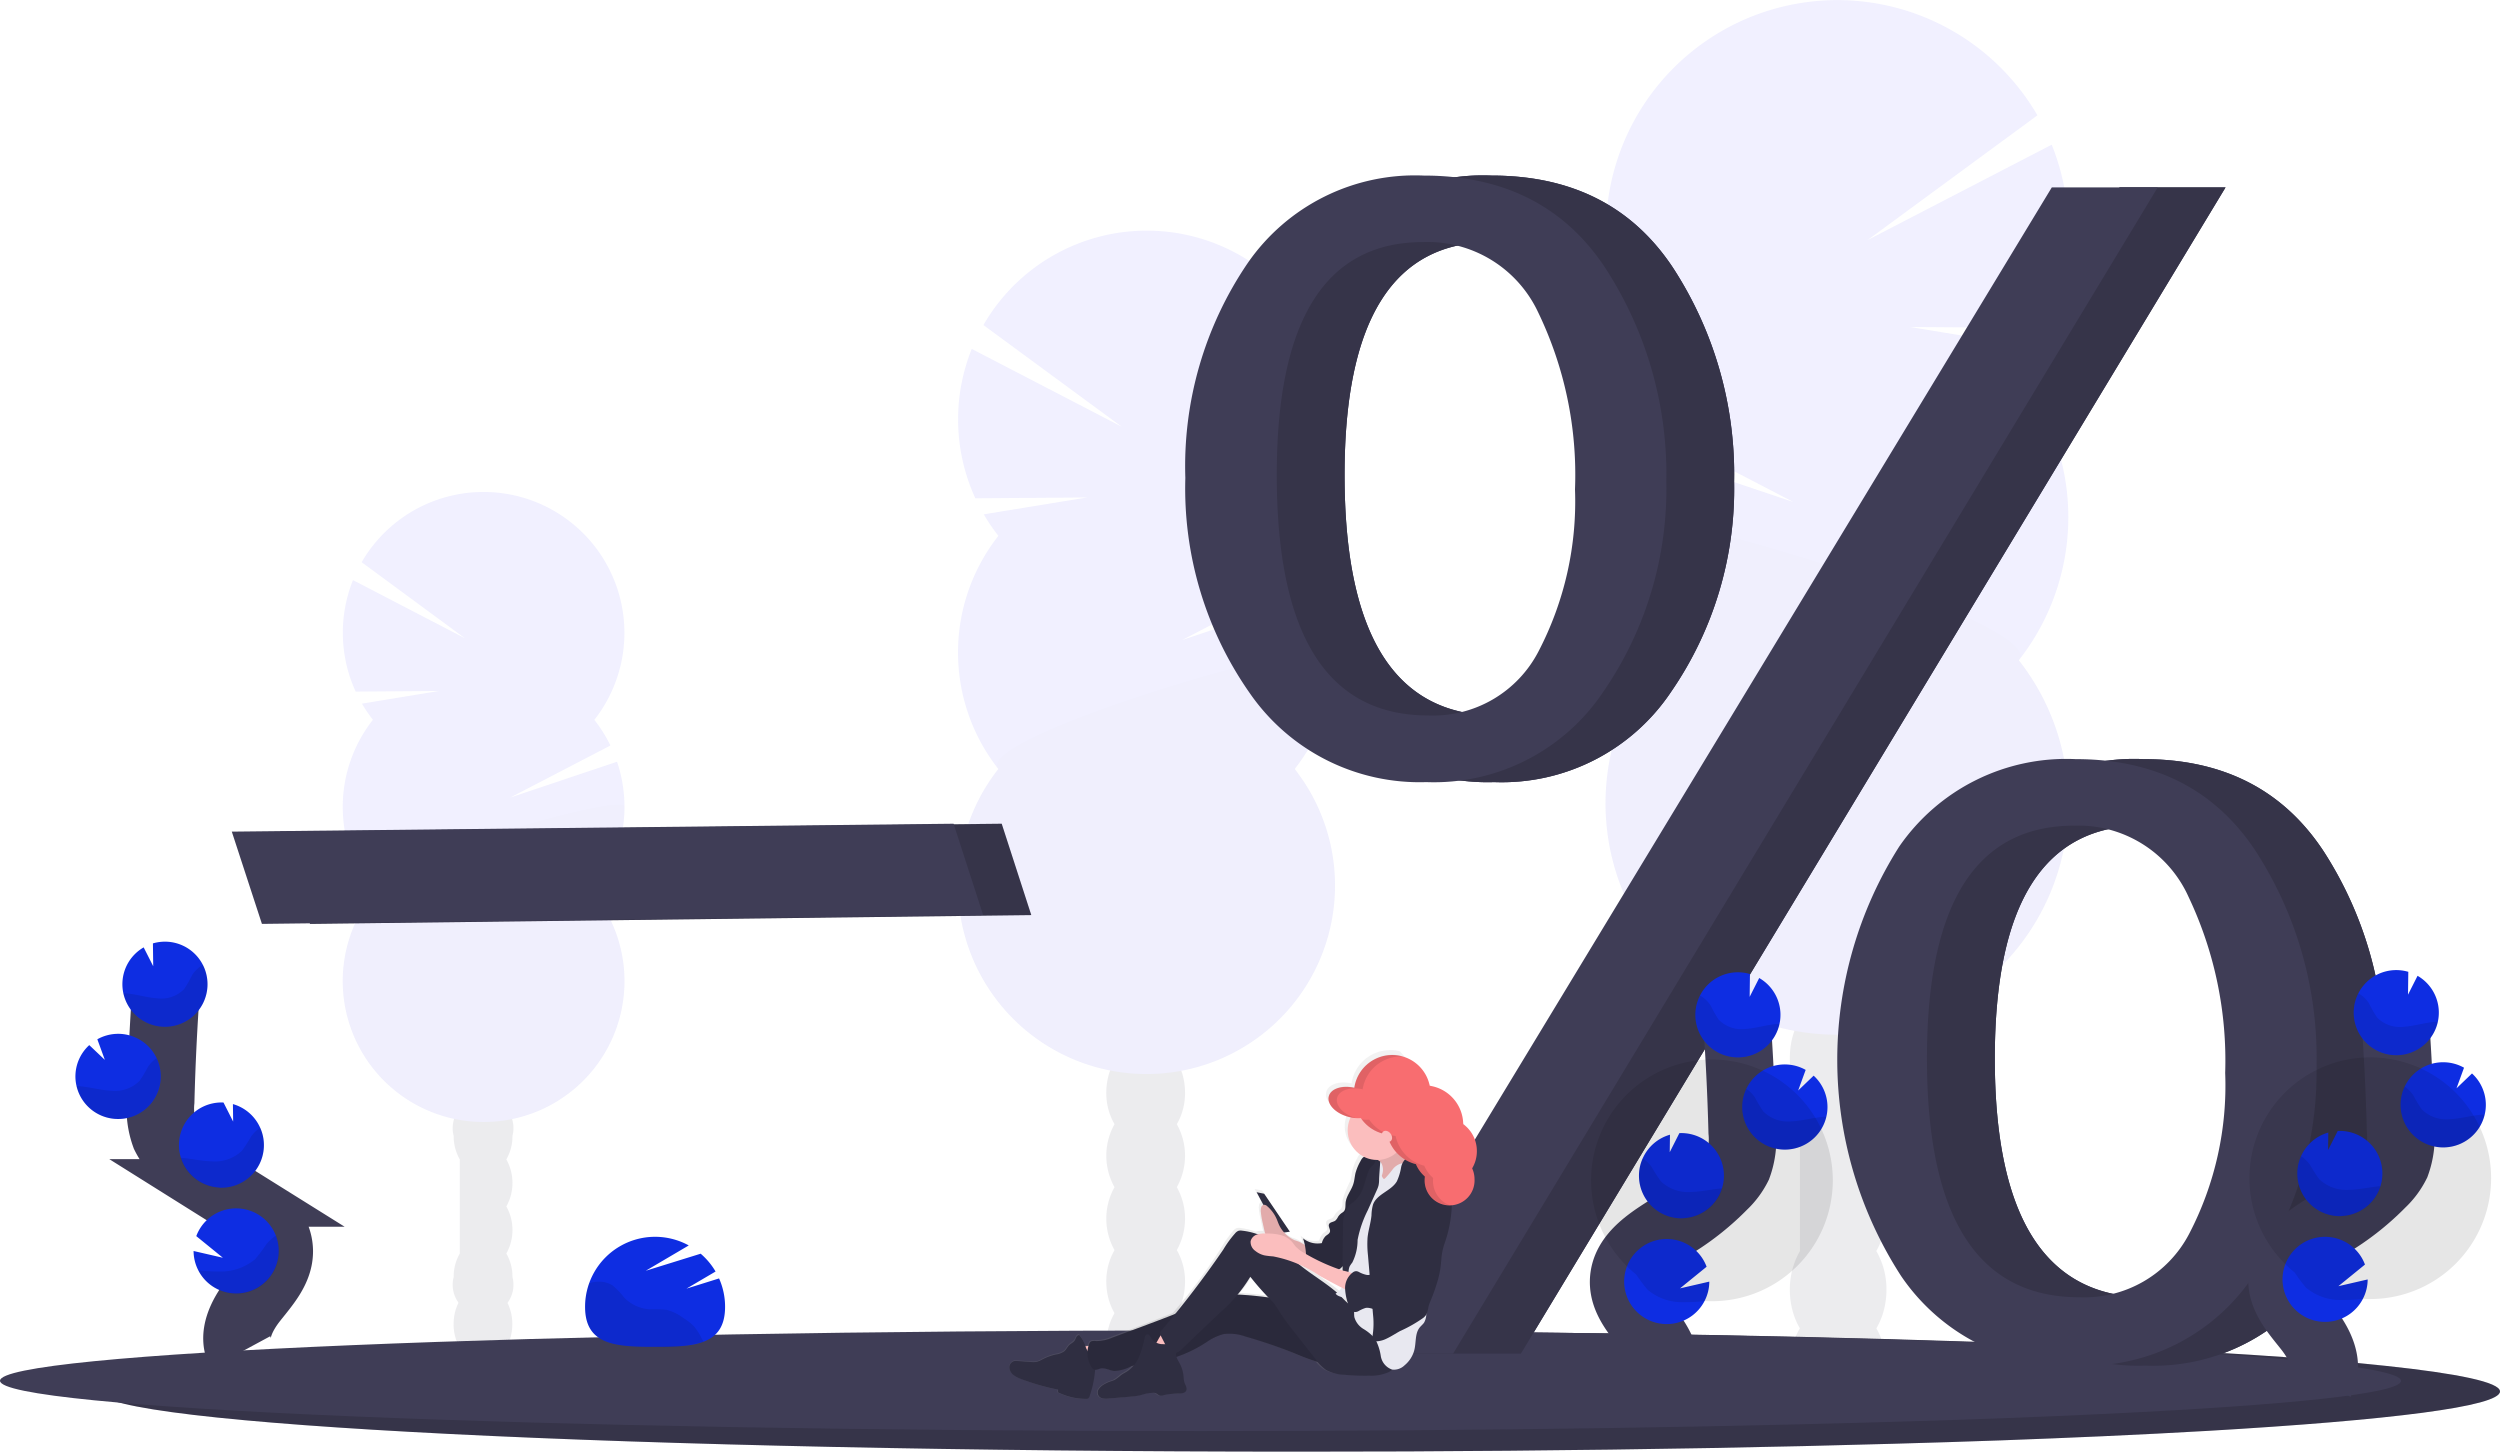 <svg xmlns="http://www.w3.org/2000/svg" xmlns:xlink="http://www.w3.org/1999/xlink" width="148.016" height="85.948" viewBox="0 0 148.016 85.948">
  <defs>
    <linearGradient id="linear-gradient" x1="0.5" y1="1" x2="0.5" y2="-0.001" gradientUnits="objectBoundingBox">
      <stop offset="0" stop-color="gray" stop-opacity="0.251"/>
      <stop offset="0.54" stop-color="gray" stop-opacity="0.122"/>
      <stop offset="1" stop-color="gray" stop-opacity="0.102"/>
    </linearGradient>
  </defs>
  <g id="undraw_discount_d-4-bd" transform="translate(0 -0.043)">
    <g id="Group_81" data-name="Group 81" transform="translate(95.059 0.043)" opacity="0.1">
      <ellipse id="Ellipse_18" data-name="Ellipse 18" cx="2.861" cy="3.744" rx="2.861" ry="3.744" transform="translate(10.906 77.19)" fill="#3f3d56"/>
      <path id="Path_141" data-name="Path 141" d="M851.946,578.942a4.51,4.51,0,0,0,.6-2.288c0-2.072-1.281-3.744-2.861-3.744s-2.859,1.676-2.859,3.744a4.512,4.512,0,0,0,.6,2.288,342997.817,342997.817,0,0,1,0,9.152,4.511,4.511,0,0,0-.6,2.288c0,2.072,1.281,3.744,2.859,3.744s2.861-1.676,2.861-3.744a4.511,4.511,0,0,0-.6-2.288,4.684,4.684,0,0,0,0-4.576,4.681,4.681,0,0,0,0-4.575Z" transform="translate(-835.915 -514.024)" fill="#3f3d56"/>
      <ellipse id="Ellipse_19" data-name="Ellipse 19" cx="2.861" cy="3.744" rx="2.861" ry="3.744" transform="translate(10.906 54.311)" fill="#3f3d56"/>
      <ellipse id="Ellipse_20" data-name="Ellipse 20" cx="2.861" cy="3.744" rx="2.861" ry="3.744" transform="translate(10.906 49.734)" fill="#3f3d56"/>
      <path id="Path_142" data-name="Path 142" d="M787.032,140.346a13.794,13.794,0,0,0,1.064-1.568l-7.511-1.234,8.129.061a13.726,13.726,0,0,0,.259-10.854L778.067,132.4l10.059-7.389a13.7,13.7,0,1,0-22.63,15.331,13.725,13.725,0,0,0-1.562,2.5l9.755,5.069-10.4-3.5a13.7,13.7,0,0,0,2.2,12.864,13.7,13.7,0,1,0,21.535,0,13.7,13.7,0,0,0,0-16.94Z" transform="translate(-762.558 -118.183)" fill="#6c63ff"/>
      <path id="Path_143" data-name="Path 143" d="M762.609,353.382a13.637,13.637,0,0,0,2.932,8.469,13.7,13.7,0,1,0,21.535,0C788.912,359.52,762.609,351.843,762.609,353.382Z" transform="translate(-762.602 -322.748)" opacity="0.1"/>
    </g>
    <g id="Group_82" data-name="Group 82" transform="translate(20.292 29.171)" opacity="0.1">
      <ellipse id="Ellipse_21" data-name="Ellipse 21" cx="1.74" cy="2.279" rx="1.74" ry="2.279" transform="translate(6.562 46.988)" fill="#3f3d56"/>
      <path id="Path_144" data-name="Path 144" d="M239.037,623.583a2.749,2.749,0,0,0,.364-1.393,1.8,1.8,0,1,0-3.482,0,2.749,2.749,0,0,0,.363,1.393,254242.992,254242.992,0,0,1,0,5.571,2.74,2.74,0,0,0-.363,1.392,1.8,1.8,0,1,0,3.482,0,2.74,2.74,0,0,0-.364-1.392,2.849,2.849,0,0,0,0-2.786A2.849,2.849,0,0,0,239.037,623.583Z" transform="translate(-229.351 -584.066)" fill="#3f3d56"/>
      <ellipse id="Ellipse_22" data-name="Ellipse 22" cx="1.74" cy="2.279" rx="1.74" ry="2.279" transform="translate(6.562 33.059)" fill="#3f3d56"/>
      <ellipse id="Ellipse_23" data-name="Ellipse 23" cx="1.74" cy="2.279" rx="1.74" ry="2.279" transform="translate(6.562 30.273)" fill="#3f3d56"/>
      <path id="Path_145" data-name="Path 145" d="M186.986,356.6a8.29,8.29,0,0,1-.647-.954l4.575-.751-4.948.038a8.362,8.362,0,0,1-.159-6.6l6.634,3.446-6.121-4.507a8.34,8.34,0,1,1,13.775,9.333,8.334,8.334,0,0,1,.951,1.519l-5.939,3.087,6.332-2.125a8.345,8.345,0,0,1-1.344,7.832,8.34,8.34,0,1,1-13.11,0,8.342,8.342,0,0,1,0-10.313Z" transform="translate(-185.199 -343.114)" fill="#6c63ff"/>
      <path id="Path_146" data-name="Path 146" d="M201.878,486.265a8.307,8.307,0,0,1-1.784,5.157,8.34,8.34,0,1,1-13.11,0C185.866,490.008,201.878,485.328,201.878,486.265Z" transform="translate(-185.199 -467.62)" opacity="0.1"/>
    </g>
    <g id="Group_83" data-name="Group 83" transform="translate(56.722 13.688)" opacity="0.1">
      <ellipse id="Ellipse_24" data-name="Ellipse 24" cx="2.33" cy="3.05" rx="2.33" ry="3.05" transform="translate(8.78 62.914)" fill="#3f3d56"/>
      <path id="Path_147" data-name="Path 147" d="M538.475,599.134a3.679,3.679,0,0,0,.486-1.865c0-1.683-1.036-3.05-2.331-3.05s-2.331,1.366-2.331,3.05a3.667,3.667,0,0,0,.487,1.865,3.812,3.812,0,0,0,0,3.728,3.81,3.81,0,0,0,0,3.727,3.667,3.667,0,0,0-.487,1.865c0,1.684,1.044,3.05,2.331,3.05s2.331-1.366,2.331-3.05a3.679,3.679,0,0,0-.486-1.865,3.818,3.818,0,0,0,0-3.727A3.82,3.82,0,0,0,538.475,599.134Z" transform="translate(-525.521 -546.219)" fill="#3f3d56"/>
      <ellipse id="Ellipse_25" data-name="Ellipse 25" cx="2.33" cy="3.05" rx="2.33" ry="3.05" transform="translate(8.78 44.274)" fill="#3f3d56"/>
      <ellipse id="Ellipse_26" data-name="Ellipse 26" cx="2.33" cy="3.05" rx="2.33" ry="3.05" transform="translate(8.78 40.546)" fill="#3f3d56"/>
      <path id="Path_148" data-name="Path 148" d="M468.912,241.632a11.122,11.122,0,0,1-.868-1.277l6.121-1-6.62.049a11.182,11.182,0,0,1-.214-8.843l8.884,4.608-8.193-6.022a11.161,11.161,0,1,1,18.429,12.49,11.177,11.177,0,0,1,1.272,2.036l-7.946,4.128,8.473-2.849a11.165,11.165,0,0,1-1.8,10.48,11.16,11.16,0,1,1-17.544,0,11.164,11.164,0,0,1,0-13.8Z" transform="translate(-466.519 -223.547)" fill="#6c63ff"/>
      <path id="Path_149" data-name="Path 149" d="M488.839,415.383a11.112,11.112,0,0,1-2.388,6.9,11.16,11.16,0,1,1-17.544,0C467.411,420.384,488.839,414.13,488.839,415.383Z" transform="translate(-466.519 -390.398)" opacity="0.1"/>
    </g>
    <path id="Path_150" data-name="Path 150" d="M215.906,730.447c0,.89-6.5,1.7-17.256,2.331-1.955.113-4.051.22-6.273.321q-2.88.129-6.037.245-3.059.109-6.352.2c-6.933.2-14.6.341-22.741.412q-2.964.027-6.007.041-3.17.014-6.413.013c-39.256,0-71.077-1.594-71.077-3.561s31.821-3.561,71.077-3.561c16.9,0,32.421.3,44.62.789l1.334.054h.008C206.155,728.384,215.906,729.365,215.906,730.447Z" transform="translate(-67.89 -648.021)" fill="#3f3d56"/>
    <path id="Path_151" data-name="Path 151" d="M215.906,730.447c0,.89-6.5,1.7-17.256,2.331-1.955.113-4.051.22-6.273.321q-2.88.129-6.037.245-3.059.109-6.352.2c-6.933.2-14.6.341-22.741.412q-2.964.027-6.007.041-3.17.014-6.413.013c-39.256,0-71.077-1.594-71.077-3.561s31.821-3.561,71.077-3.561c16.9,0,32.421.3,44.62.789l1.334.054h.008C206.155,728.384,215.906,729.365,215.906,730.447Z" transform="translate(-67.89 -648.021)" opacity="0.15"/>
    <path id="Path_152" data-name="Path 152" d="M170.656,729.472c0,.743-6.5,1.424-17.256,1.942-1.954.095-4.051.184-6.272.268q-2.881.109-6.037.2-3.059.091-6.352.17c-6.935.166-14.6.285-22.742.345q-2.962.022-6.007.034-3.17.012-6.411.012c-39.256,0-71.079-1.333-71.079-2.978s31.823-2.978,71.079-2.978c16.9,0,32.42.247,44.618.659l1.334.045h.009C160.911,727.747,170.656,728.562,170.656,729.472Z" transform="translate(-28.5 -647.673)" fill="#3f3d56"/>
    <path id="Path_153" data-name="Path 153" d="M158.264,500.721l-1.784-5.463,42.734-.468,1.751,5.409Z" transform="translate(-139.907 -445.977)" fill="#3f3d56"/>
    <path id="Path_154" data-name="Path 154" d="M158.264,500.721l-1.784-5.463,42.734-.468,1.751,5.409Z" transform="translate(-139.907 -445.977)" opacity="0.15"/>
    <path id="Path_155" data-name="Path 155" d="M136.264,500.721l-1.784-5.463,42.734-.468,1.751,5.409Z" transform="translate(-120.756 -445.977)" fill="#3f3d56"/>
    <path id="Path_156" data-name="Path 156" d="M615.715,234.361a12.218,12.218,0,0,1-10.447-5.261,21.116,21.116,0,0,1-3.819-12.748,21.362,21.362,0,0,1,3.693-12.722,12.034,12.034,0,0,1,10.419-5.18q7.133,0,10.748,5.463a22.394,22.394,0,0,1,3.617,12.647,21.164,21.164,0,0,1-3.742,12.468A12.054,12.054,0,0,1,615.715,234.361Zm.129-3.946a7.028,7.028,0,0,0,6.518-3.8,19.21,19.21,0,0,0,2.157-9.583,22.145,22.145,0,0,0-2.208-10.54,7.221,7.221,0,0,0-6.773-4.105q-8.676,0-8.676,13.784,0,14.246,8.979,14.245ZM617.3,268.2H610.91l41.838-69.048h6.27Zm37.013.708a12.132,12.132,0,0,1-10.489-5.309,23.562,23.562,0,0,1-.11-25.42A12.018,12.018,0,0,1,654.159,233q7.082,0,10.673,5.464a22.5,22.5,0,0,1,3.592,12.645,21.292,21.292,0,0,1-3.718,12.445,11.931,11.931,0,0,1-10.4,5.356Zm.075-4.047a7,7,0,0,0,6.483-3.736,19,19,0,0,0,2.143-9.544,22.6,22.6,0,0,0-2.169-10.426,7.151,7.151,0,0,0-6.758-4.216q-8.727,0-8.727,13.784,0,14.14,9.026,14.139Z" transform="translate(-527.254 -188.012)" fill="#3f3d56"/>
    <path id="Path_157" data-name="Path 157" d="M615.715,234.361a12.218,12.218,0,0,1-10.447-5.261,21.116,21.116,0,0,1-3.819-12.748,21.362,21.362,0,0,1,3.693-12.722,12.034,12.034,0,0,1,10.419-5.18q7.133,0,10.748,5.463a22.394,22.394,0,0,1,3.617,12.647,21.164,21.164,0,0,1-3.742,12.468A12.054,12.054,0,0,1,615.715,234.361Zm.129-3.946a7.028,7.028,0,0,0,6.518-3.8,19.21,19.21,0,0,0,2.157-9.583,22.145,22.145,0,0,0-2.208-10.54,7.221,7.221,0,0,0-6.773-4.105q-8.676,0-8.676,13.784,0,14.246,8.979,14.245ZM617.3,268.2H610.91l41.838-69.048h6.27Zm37.013.708a12.132,12.132,0,0,1-10.489-5.309,23.562,23.562,0,0,1-.11-25.42A12.018,12.018,0,0,1,654.159,233q7.082,0,10.673,5.464a22.5,22.5,0,0,1,3.592,12.645,21.292,21.292,0,0,1-3.718,12.445,11.931,11.931,0,0,1-10.4,5.356Zm.075-4.047a7,7,0,0,0,6.483-3.736,19,19,0,0,0,2.143-9.544,22.6,22.6,0,0,0-2.169-10.426,7.151,7.151,0,0,0-6.758-4.216q-8.727,0-8.727,13.784,0,14.14,9.026,14.139Z" transform="translate(-527.254 -188.012)" fill="#3f3d56"/>
    <path id="Path_158" data-name="Path 158" d="M615.715,234.361a12.218,12.218,0,0,1-10.447-5.261,21.116,21.116,0,0,1-3.819-12.748,21.362,21.362,0,0,1,3.693-12.722,12.034,12.034,0,0,1,10.419-5.18q7.133,0,10.748,5.463a22.394,22.394,0,0,1,3.617,12.647,21.164,21.164,0,0,1-3.742,12.468A12.054,12.054,0,0,1,615.715,234.361Zm.129-3.946a7.028,7.028,0,0,0,6.518-3.8,19.21,19.21,0,0,0,2.157-9.583,22.145,22.145,0,0,0-2.208-10.54,7.221,7.221,0,0,0-6.773-4.105q-8.676,0-8.676,13.784,0,14.246,8.979,14.245ZM617.3,268.2H610.91l41.838-69.048h6.27Zm37.013.708a12.132,12.132,0,0,1-10.489-5.309,23.562,23.562,0,0,1-.11-25.42A12.018,12.018,0,0,1,654.159,233q7.082,0,10.673,5.464a22.5,22.5,0,0,1,3.592,12.645,21.292,21.292,0,0,1-3.718,12.445,11.931,11.931,0,0,1-10.4,5.356Zm.075-4.047a7,7,0,0,0,6.483-3.736,19,19,0,0,0,2.143-9.544,22.6,22.6,0,0,0-2.169-10.426,7.151,7.151,0,0,0-6.758-4.216q-8.727,0-8.727,13.784,0,14.14,9.026,14.139Z" transform="translate(-527.254 -188.012)" opacity="0.15"/>
    <path id="Path_159" data-name="Path 159" d="M584.715,234.361a12.218,12.218,0,0,1-10.447-5.261,21.115,21.115,0,0,1-3.819-12.748,21.361,21.361,0,0,1,3.693-12.722,12.034,12.034,0,0,1,10.419-5.18q7.133,0,10.748,5.463a22.4,22.4,0,0,1,3.617,12.647,21.164,21.164,0,0,1-3.742,12.468A12.054,12.054,0,0,1,584.715,234.361Zm.129-3.946a7.028,7.028,0,0,0,6.518-3.8,19.21,19.21,0,0,0,2.157-9.583,22.145,22.145,0,0,0-2.208-10.54,7.221,7.221,0,0,0-6.773-4.105q-8.676,0-8.676,13.784,0,14.246,8.979,14.245ZM586.3,268.2H579.91l41.838-69.048h6.27Zm37.013.708a12.132,12.132,0,0,1-10.489-5.309,23.562,23.562,0,0,1-.11-25.42A12.018,12.018,0,0,1,623.159,233q7.082,0,10.673,5.464a22.5,22.5,0,0,1,3.592,12.645,21.293,21.293,0,0,1-3.718,12.445,11.931,11.931,0,0,1-10.4,5.356Zm.075-4.047a7,7,0,0,0,6.483-3.736,19,19,0,0,0,2.143-9.544,22.6,22.6,0,0,0-2.169-10.426,7.153,7.153,0,0,0-6.761-4.216q-8.727,0-8.727,13.784,0,14.14,9.029,14.139Z" transform="translate(-500.269 -188.012)" fill="#3f3d56"/>
    <path id="Path_160" data-name="Path 160" d="M773.125,604.024c.534-.989-.073-2.2-.769-3.085s-1.546-1.8-1.528-2.925c.026-1.615,1.74-2.569,3.108-3.427a15.162,15.162,0,0,0,2.795-2.246,4.1,4.1,0,0,0,.859-1.15,4.7,4.7,0,0,0,.259-2.042q-.089-3.46-.342-6.91" transform="translate(-674.698 -522.102)" fill="none" stroke="#3f3d56" stroke-miterlimit="10" stroke-width="4"/>
    <path id="Path_161" data-name="Path 161" d="M808.658,565.112a2.516,2.516,0,0,0-1.257-2.064l-.565,1.116.017-1.352a2.548,2.548,0,0,0-.83-.1,2.52,2.52,0,1,0,2.635,2.4Z" transform="translate(-703.245 -505.101)" fill="#0e2de2"/>
    <path id="Path_162" data-name="Path 162" d="M775.834,688.32a2.519,2.519,0,1,1,.122-2.029l-1.575,1.281,1.735-.4A2.513,2.513,0,0,1,775.834,688.32Z" transform="translate(-674.914 -611.249)" fill="#0e2de2"/>
    <path id="Path_163" data-name="Path 163" d="M780.475,641.3a2.52,2.52,0,0,1-2.635-2.4,2.491,2.491,0,0,1,.218-1.149,2.524,2.524,0,0,1,1.614-1.4l-.014,1.036.571-1.129h0a2.52,2.52,0,1,1,.236,5.035Z" transform="translate(-680.799 -569.126)" fill="#0e2de2"/>
    <path id="Path_164" data-name="Path 164" d="M827.709,609.883a2.521,2.521,0,1,1,1.114-4.716l-.445,1.22.917-.879a2.512,2.512,0,0,1,.817,1.739,2.461,2.461,0,0,1-.065.694A2.521,2.521,0,0,1,827.709,609.883Z" transform="translate(-721.916 -541.779)" fill="#0e2de2"/>
    <path id="Path_165" data-name="Path 165" d="M808.327,575.064c-.581.063-1.146.245-1.73.281a1.88,1.88,0,0,1-1.594-.558,7.721,7.721,0,0,1-.466-.82,1.787,1.787,0,0,0-.635-.6,2.52,2.52,0,1,0,4.711,1.672C808.518,575.047,808.423,575.053,808.327,575.064Z" transform="translate(-703.253 -514.381)" opacity="0.1"/>
    <path id="Path_166" data-name="Path 166" d="M827.721,619.595a2.523,2.523,0,0,1-2.4-3.595,1.888,1.888,0,0,1,.506.508,8.285,8.285,0,0,0,.5.833,2.054,2.054,0,0,0,1.671.585c.607-.027,1.2-.2,1.8-.259.084-.008.17-.013.259-.016a2.521,2.521,0,0,1-2.34,1.944Z" transform="translate(-721.928 -551.491)" opacity="0.1"/>
    <path id="Path_167" data-name="Path 167" d="M780.475,651.338a2.52,2.52,0,0,1-2.635-2.4,2.491,2.491,0,0,1,.218-1.149,2.028,2.028,0,0,1,.532.518,8.634,8.634,0,0,0,.548.849,2.331,2.331,0,0,0,1.783.624c.644-.015,1.225-.166,1.845-.214A2.521,2.521,0,0,1,780.475,651.338Z" transform="translate(-680.799 -579.164)" opacity="0.1"/>
    <path id="Path_168" data-name="Path 168" d="M775.779,699.176a7.155,7.155,0,1,0-4.042-1.563,9.874,9.874,0,0,0,.675.9,3.166,3.166,0,0,0,2.087.733,10.718,10.718,0,0,0,1.279-.066Z" transform="translate(-674.859 -622.106)" opacity="0.1"/>
    <path id="Path_169" data-name="Path 169" d="M1074.125,603.024c.534-.989-.073-2.2-.769-3.085s-1.546-1.8-1.528-2.925c.026-1.615,1.74-2.569,3.108-3.427a15.161,15.161,0,0,0,2.794-2.245,4.1,4.1,0,0,0,.859-1.15,4.7,4.7,0,0,0,.259-2.042q-.089-3.46-.342-6.91" transform="translate(-936.719 -521.232)" fill="none" stroke="#3f3d56" stroke-miterlimit="10" stroke-width="4"/>
    <path id="Path_170" data-name="Path 170" d="M1109.658,564.112a2.516,2.516,0,0,0-1.257-2.064l-.565,1.116.017-1.352a2.547,2.547,0,0,0-.83-.1,2.52,2.52,0,1,0,2.635,2.4Z" transform="translate(-965.266 -504.231)" fill="#0e2de2"/>
    <path id="Path_171" data-name="Path 171" d="M1076.834,687.32a2.519,2.519,0,1,1,.122-2.029l-1.575,1.281,1.735-.4A2.51,2.51,0,0,1,1076.834,687.32Z" transform="translate(-936.935 -610.378)" fill="#0e2de2"/>
    <path id="Path_172" data-name="Path 172" d="M1081.475,640.3a2.52,2.52,0,0,1-2.635-2.4,2.491,2.491,0,0,1,.218-1.149,2.524,2.524,0,0,1,1.614-1.4l-.014,1.036.571-1.129h.007a2.52,2.52,0,1,1,.236,5.035Z" transform="translate(-942.821 -568.255)" fill="#0e2de2"/>
    <path id="Path_173" data-name="Path 173" d="M1128.709,608.883a2.521,2.521,0,1,1,1.114-4.716l-.445,1.22.917-.879a2.513,2.513,0,0,1,.817,1.739,2.459,2.459,0,0,1-.065.694,2.521,2.521,0,0,1-2.337,1.942Z" transform="translate(-983.937 -540.909)" fill="#0e2de2"/>
    <path id="Path_174" data-name="Path 174" d="M1109.327,574.064c-.581.063-1.146.245-1.73.281a1.88,1.88,0,0,1-1.594-.558,7.71,7.71,0,0,1-.466-.82,1.785,1.785,0,0,0-.634-.6,2.52,2.52,0,1,0,4.711,1.672C1109.518,574.047,1109.423,574.053,1109.327,574.064Z" transform="translate(-965.274 -513.511)" opacity="0.1"/>
    <path id="Path_175" data-name="Path 175" d="M1128.721,618.595a2.522,2.522,0,0,1-2.4-3.595,1.887,1.887,0,0,1,.506.508,8.3,8.3,0,0,0,.5.833,2.054,2.054,0,0,0,1.671.585c.607-.027,1.2-.2,1.8-.259.084-.008.17-.013.259-.016A2.521,2.521,0,0,1,1128.721,618.595Z" transform="translate(-983.949 -550.62)" opacity="0.1"/>
    <path id="Path_176" data-name="Path 176" d="M1081.475,650.338a2.52,2.52,0,0,1-2.635-2.4,2.491,2.491,0,0,1,.218-1.149,2.027,2.027,0,0,1,.532.518,8.632,8.632,0,0,0,.548.85,2.331,2.331,0,0,0,1.783.624c.624-.013,1.225-.166,1.845-.214A2.521,2.521,0,0,1,1081.475,650.338Z" transform="translate(-942.821 -578.293)" opacity="0.1"/>
    <path id="Path_177" data-name="Path 177" d="M1076.778,698.176a7.154,7.154,0,1,0-4.042-1.563,9.858,9.858,0,0,0,.675.9,3.166,3.166,0,0,0,2.087.733A10.706,10.706,0,0,0,1076.778,698.176Z" transform="translate(-936.88 -621.235)" opacity="0.1"/>
    <path id="Path_178" data-name="Path 178" d="M106.641,590.024c-.534-.989.073-2.2.769-3.085s1.546-1.8,1.528-2.925c-.026-1.615-1.74-2.569-3.108-3.427a15.162,15.162,0,0,1-2.795-2.245,4.1,4.1,0,0,1-.859-1.15,4.7,4.7,0,0,1-.259-2.042q.089-3.46.342-6.91" transform="translate(-92.405 -509.915)" fill="none" stroke="#3f3d56" stroke-miterlimit="10" stroke-width="4"/>
    <path id="Path_179" data-name="Path 179" d="M84.461,551.112a2.516,2.516,0,0,1,1.257-2.064l.565,1.116-.017-1.352a2.547,2.547,0,0,1,.83-.1,2.52,2.52,0,1,1-2.635,2.4Z" transform="translate(-77.212 -492.914)" fill="#0e2de2"/>
    <path id="Path_180" data-name="Path 180" d="M117.282,674.32a2.519,2.519,0,1,0-.122-2.029l1.575,1.281-1.735-.4A2.512,2.512,0,0,0,117.282,674.32Z" transform="translate(-105.539 -599.062)" fill="#0e2de2"/>
    <path id="Path_181" data-name="Path 181" d="M112.719,627.3a2.52,2.52,0,0,0,2.635-2.4,2.491,2.491,0,0,0-.218-1.149,2.524,2.524,0,0,0-1.614-1.4l.014,1.036-.571-1.129h0a2.52,2.52,0,0,0-.236,5.035Z" transform="translate(-99.732 -556.939)" fill="#0e2de2"/>
    <path id="Path_182" data-name="Path 182" d="M65.382,595.885a2.521,2.521,0,1,0-1.107-4.716l.445,1.22-.923-.875a2.512,2.512,0,0,0-.817,1.735,2.46,2.46,0,0,0,.065.694A2.521,2.521,0,0,0,65.382,595.885Z" transform="translate(-58.512 -529.594)" fill="#0e2de2"/>
    <path id="Path_183" data-name="Path 183" d="M85.176,561.064c.581.063,1.146.245,1.73.281a1.88,1.88,0,0,0,1.594-.558,7.693,7.693,0,0,0,.466-.82,1.785,1.785,0,0,1,.635-.6,2.52,2.52,0,1,1-4.711,1.672C84.986,561.047,85.08,561.053,85.176,561.064Z" transform="translate(-77.588 -502.194)" opacity="0.1"/>
    <path id="Path_184" data-name="Path 184" d="M65.82,605.595a2.523,2.523,0,0,0,2.4-3.595,1.888,1.888,0,0,0-.506.508,8.293,8.293,0,0,1-.5.833,2.054,2.054,0,0,1-1.671.585c-.607-.027-1.2-.2-1.8-.259-.084-.008-.17-.013-.259-.015A2.521,2.521,0,0,0,65.82,605.595Z" transform="translate(-58.95 -539.304)" opacity="0.1"/>
    <path id="Path_185" data-name="Path 185" d="M113.391,637.338a2.52,2.52,0,0,0,2.635-2.4,2.491,2.491,0,0,0-.218-1.149,2.028,2.028,0,0,0-.532.518,8.618,8.618,0,0,1-.548.849,2.331,2.331,0,0,1-1.783.624c-.624-.013-1.225-.166-1.845-.214A2.521,2.521,0,0,0,113.391,637.338Z" transform="translate(-100.404 -566.977)" opacity="0.1"/>
    <path id="Path_186" data-name="Path 186" d="M119.18,685.176a2.52,2.52,0,0,0,4.595-2.057,2.539,2.539,0,0,0-.553.493,9.889,9.889,0,0,1-.675.9,3.166,3.166,0,0,1-2.088.733A10.756,10.756,0,0,1,119.18,685.176Z" transform="translate(-107.437 -609.919)" opacity="0.1"/>
    <path id="Path_187" data-name="Path 187" d="M517.424,604.065a2.011,2.011,0,0,0-.8-1.621,115.45,115.45,0,0,0-3.531-4.058h0a1.981,1.981,0,0,0-.291-.069h-.029l-.05-.007h-.267a2.3,2.3,0,0,0-2.226,1.97c-.719-.166-1.378.049-1.5.5a.615.615,0,0,0,.019.364,1.575,1.575,0,0,0,1.055.856l.07.021c.035.01.07.018.1.026h.023a1.813,1.813,0,0,0,.791,2.371.4.4,0,0,0-.047.03.647.647,0,0,0-.155.218,3.156,3.156,0,0,0-.3.724c-.052.216-.061.443-.13.657a5.873,5.873,0,0,0-.456,1.142c-.016.184.014.4-.117.526a.861.861,0,0,1-.1.076.8.8,0,0,0-.228.238.762.762,0,0,1-.151.21c-.118.089-.312.08-.37.218s.092.3.057.449c-.029.122-.162.177-.259.259a.919.919,0,0,0-.22.418,1.339,1.339,0,0,1-1.1-.281,2.072,2.072,0,0,1,.114.413,1.74,1.74,0,0,0-.6-.3,1.9,1.9,0,0,1-.635-.471l.339-.047-1.5-2.279-.443-.091.4.763a.238.238,0,0,0-.129.163.694.694,0,0,0-.016.259,4.8,4.8,0,0,0,.1.607l.115.536a1.39,1.39,0,0,0,.038.149,1.511,1.511,0,0,0-.445.051,3.913,3.913,0,0,0-.923-.219.471.471,0,0,0-.209.01.5.5,0,0,0-.194.158,6.217,6.217,0,0,0-.686.966,32.436,32.436,0,0,1-2.893,3.9c-.7.284-1.4.553-2.1.82l-1.511.576a2.27,2.27,0,0,1-.936.212c-.145-.009-.321-.031-.4.092a.776.776,0,0,0-.092.2c-.053,0-.106.013-.155.016h-.009a1.793,1.793,0,0,0-.363-.667.225.225,0,0,0-.171.129c-.036.067-.058.141-.1.2-.082.119-.223.177-.324.278s-.164.259-.273.357a1.085,1.085,0,0,1-.518.2,3.269,3.269,0,0,0-.8.306,1.374,1.374,0,0,1-.3.137,1.119,1.119,0,0,1-.348.012l-.8-.058a.622.622,0,0,0-.214.009.4.4,0,0,0-.259.411.638.638,0,0,0,.253.44,1.682,1.682,0,0,0,.456.237,13.228,13.228,0,0,0,2.143.628v.162a3.635,3.635,0,0,0,1.633.389.244.244,0,0,0,.122-.022.27.27,0,0,0,.1-.161,6.607,6.607,0,0,0,.32-1.568h0a.808.808,0,0,0,.289-.074c.276-.075.549.114.833.145a2.281,2.281,0,0,0,1-.291c.048-.018.1-.034.144-.049a1.609,1.609,0,0,1-.33.32c-.137.1-.291.171-.426.273a2.829,2.829,0,0,1-.359.278,2.16,2.16,0,0,1-.276.106,1.87,1.87,0,0,0-.388.2.809.809,0,0,0-.269.259.354.354,0,0,0,.241.552,1.112,1.112,0,0,0,.328.009c.433-.032.864-.073,1.295-.111a3.622,3.622,0,0,0,.543-.078c.095-.023.188-.054.282-.079a2.281,2.281,0,0,1,.493-.074.408.408,0,0,1,.144.014c.1.032.172.13.275.155a.424.424,0,0,0,.2-.027,4.488,4.488,0,0,1,.961-.1c.141-.008.307-.035.373-.166.08-.162-.054-.343-.108-.518a1.562,1.562,0,0,1-.044-.339,2.116,2.116,0,0,0-.238-.807,2.182,2.182,0,0,1-.177-.368,9.365,9.365,0,0,0,1.766-.9,3.2,3.2,0,0,1,1.007-.484,2.705,2.705,0,0,1,1.265.146,28.449,28.449,0,0,1,2.9,1.011,14.386,14.386,0,0,0,1.37.518,2.132,2.132,0,0,0,.486.474,2.243,2.243,0,0,0,1.055.287,13.86,13.86,0,0,0,1.484.056,2.507,2.507,0,0,0,1.106-.2,1.28,1.28,0,0,0,.232-.153.918.918,0,0,0,.728-.269,1.761,1.761,0,0,0,.557-.874c.119-.467.027-1.013.315-1.395.076-.1.176-.185.251-.289a.777.777,0,0,0,.13-.47l.013-.019a1.747,1.747,0,0,0,.13-.471,2.694,2.694,0,0,1,.129-.372,11.234,11.234,0,0,0,.381-1.1,6.061,6.061,0,0,0,.176-.758c.031-.2.049-.411.066-.616a3.715,3.715,0,0,1,.186-.947,7.734,7.734,0,0,0,.429-2.269v-.045a1.519,1.519,0,0,0,1.353-1.533,1.623,1.623,0,0,0-.14-.662A2.054,2.054,0,0,0,517.424,604.065Zm-7.323,8.9c.022.079.048.158.074.237-.119-.118-.237-.24-.357-.356.048.014.1.03.142.047a.859.859,0,0,1,.142.072Zm-.58-.388c-.707-.614-1.525-1.09-2.249-1.684.388.2.777.422,1.165.64q.679.388,1.373.743a1.116,1.116,0,0,1-.285.3Zm.3-1.546.034-.035v.242c-.063-.021-.129-.041-.19-.065a1.6,1.6,0,0,0,.158-.148Zm-6.225,1.663a5.867,5.867,0,0,0,.755-1.076,7.053,7.053,0,0,0,1.124,1.255c-.624-.088-1.25-.157-1.878-.184Z" transform="translate(-430.208 -536.091)" fill="url(#linear-gradient)"/>
    <path id="Path_188" data-name="Path 188" d="M574.53,545.12l.447.091,1.522,2.248-.672.091Z" transform="translate(-500.13 -474.491)" fill="#2f2e41"/>
    <path id="Path_189" data-name="Path 189" d="M519.48,733.5a8.852,8.852,0,0,0,.444,1.165,10.766,10.766,0,0,0,1.484-.423,4.03,4.03,0,0,0-.308-.418,1.451,1.451,0,0,0-.42-.322,1.141,1.141,0,0,0-.509-.008Q519.826,733.5,519.48,733.5Z" transform="translate(-455.899 -653.743)" fill="#fbbebe"/>
    <path id="Path_190" data-name="Path 190" d="M495,729.829a.932.932,0,0,1-.508-.578,1.876,1.876,0,0,0-.379-.692.227.227,0,0,0-.171.13c-.038.065-.06.139-.1.2-.08.117-.223.174-.325.273s-.166.251-.276.351a1.1,1.1,0,0,1-.518.2,3.283,3.283,0,0,0-.811.3,1.383,1.383,0,0,1-.3.13,1.139,1.139,0,0,1-.351.012l-.807-.058a.632.632,0,0,0-.215.01.389.389,0,0,0-.259.4.627.627,0,0,0,.259.434,1.717,1.717,0,0,0,.458.233,13.828,13.828,0,0,0,2.163.618v.159a3.743,3.743,0,0,0,1.646.388.259.259,0,0,0,.129-.022.269.269,0,0,0,.1-.158,6.368,6.368,0,0,0,.335-1.753,1.315,1.315,0,0,0-.034-.451c-.044-.145.106-.084-.034-.141" transform="translate(-430.216 -649.474)" fill="#2f2e41"/>
    <path id="Path_191" data-name="Path 191" d="M541.506,710.588c-2.392.145-4.754-.557-7.15-.632a3.574,3.574,0,0,0-.888.057,4.367,4.367,0,0,0-.881.342c-1.283.6-2.612,1.092-3.939,1.586l-1.523.567a2.371,2.371,0,0,1-.945.208c-.145-.009-.322-.031-.405.091a1.492,1.492,0,0,0,.034,1.318c.053.13.142.279.285.294a.841.841,0,0,0,.291-.074c.277-.074.554.113.839.142a2.339,2.339,0,0,0,1.014-.286,9.453,9.453,0,0,1,1.735-.294,7.755,7.755,0,0,0,2.719-1.129,3.192,3.192,0,0,1,1.015-.477,2.78,2.78,0,0,1,1.276.144,29.413,29.413,0,0,1,2.923,1,13.469,13.469,0,0,0,1.528.557,5.524,5.524,0,0,0,3.424-.2c.389-.151.8-.418.82-.831.013-.236-.17-.443-.291-.648-.079-.129-.157-.259-.242-.382C542.732,711.337,542.233,710.544,541.506,710.588Z" transform="translate(-461.255 -633.273)" fill="#2f2e41"/>
    <path id="Path_192" data-name="Path 192" d="M541.506,710.588c-2.392.145-4.754-.557-7.15-.632a3.574,3.574,0,0,0-.888.057,4.367,4.367,0,0,0-.881.342c-1.283.6-2.612,1.092-3.939,1.586l-1.523.567a2.371,2.371,0,0,1-.945.208c-.145-.009-.322-.031-.405.091a1.492,1.492,0,0,0,.034,1.318c.053.13.142.279.285.294a.841.841,0,0,0,.291-.074c.277-.074.554.113.839.142a2.339,2.339,0,0,0,1.014-.286,9.453,9.453,0,0,1,1.735-.294,7.755,7.755,0,0,0,2.719-1.129,3.192,3.192,0,0,1,1.015-.477,2.78,2.78,0,0,1,1.276.144,29.413,29.413,0,0,1,2.923,1,13.469,13.469,0,0,0,1.528.557,5.524,5.524,0,0,0,3.424-.2c.389-.151.8-.418.82-.831.013-.236-.17-.443-.291-.648-.079-.129-.157-.259-.242-.382C542.732,711.337,542.233,710.544,541.506,710.588Z" transform="translate(-461.255 -633.273)" opacity="0.1"/>
    <path id="Path_193" data-name="Path 193" d="M554.93,727.939q.562.19,1.132.352c.214-.351.613-.594.7-.995a.092.092,0,0,0,0-.053.1.1,0,0,0-.043-.039,2.118,2.118,0,0,0-.887-.259c-.246-.016-.357.241-.469.421C555.328,727.439,555.03,727.972,554.93,727.939Z" transform="translate(-486.759 -648.068)" fill="#fbbebe"/>
    <path id="Path_194" data-name="Path 194" d="M534.153,728.8a.815.815,0,0,1-.55-.361c-.053-.092-.109-.216-.215-.21s-.142.123-.164.22a6.284,6.284,0,0,1-.31,1.063,1.992,1.992,0,0,1-.662.869c-.139.1-.293.168-.429.269a2.841,2.841,0,0,1-.363.274,2.045,2.045,0,0,1-.278.1,1.909,1.909,0,0,0-.4.193.808.808,0,0,0-.271.259.348.348,0,0,0,.236.545,1.174,1.174,0,0,0,.33.008c.436-.032.872-.071,1.307-.11a3.714,3.714,0,0,0,.548-.075c.1-.023.189-.054.284-.079a2.4,2.4,0,0,1,.5-.073.424.424,0,0,1,.145.014c.1.032.172.13.276.153a.428.428,0,0,0,.2-.026,4.654,4.654,0,0,1,.969-.1c.142-.008.311-.035.375-.163.082-.159-.053-.338-.107-.509a1.6,1.6,0,0,1-.045-.334,2.035,2.035,0,0,0-.24-.794c-.111-.2-.259-.43-.185-.648a.567.567,0,0,0,.074-.221C535.156,728.717,534.349,728.846,534.153,728.8Z" transform="translate(-465.454 -649.185)" fill="#2f2e41"/>
    <path id="Path_195" data-name="Path 195" d="M606.929,671.122a1.875,1.875,0,0,1-.953-.947c-.039-.091-.073-.185-.11-.277a2.119,2.119,0,0,0-.57-.79.273.273,0,0,0-.211-.089.226.226,0,0,0-.155.166.681.681,0,0,0-.017.259,4.871,4.871,0,0,0,.1.6l.117.528a1.036,1.036,0,0,0,.073.236.82.82,0,0,0,.194.232c.106.1.214.193.322.285a1.144,1.144,0,0,0,.2.142,1.2,1.2,0,0,0,.364.106,3.138,3.138,0,0,1,1.358.518s0-.354-.009-.389a.518.518,0,0,0-.1-.284A1.712,1.712,0,0,0,606.929,671.122Z" transform="translate(-530.264 -597.644)" fill="#fbbebe"/>
    <path id="Path_196" data-name="Path 196" d="M606.929,671.122a1.875,1.875,0,0,1-.953-.947c-.039-.091-.073-.185-.11-.277a2.119,2.119,0,0,0-.57-.79.273.273,0,0,0-.211-.089.226.226,0,0,0-.155.166.681.681,0,0,0-.017.259,4.871,4.871,0,0,0,.1.6l.117.528a1.036,1.036,0,0,0,.073.236.82.82,0,0,0,.194.232c.106.1.214.193.322.285a1.144,1.144,0,0,0,.2.142,1.2,1.2,0,0,0,.364.106,3.138,3.138,0,0,1,1.358.518s0-.354-.009-.389a.518.518,0,0,0-.1-.284A1.712,1.712,0,0,0,606.929,671.122Z" transform="translate(-530.264 -597.644)" opacity="0.1"/>
    <ellipse id="Ellipse_27" data-name="Ellipse 27" cx="0.581" cy="0.585" rx="0.581" ry="0.585" transform="translate(80.953 68.267)" fill="#2f2e41"/>
    <path id="Path_197" data-name="Path 197" d="M628.241,646.7a.647.647,0,0,0-.46.066.619.619,0,0,0-.157.215,3.052,3.052,0,0,0-.3.712c-.052.214-.061.436-.129.647-.119.388-.425.719-.46,1.124-.016.181.014.395-.118.518a.763.763,0,0,1-.1.074.8.8,0,0,0-.229.236.747.747,0,0,1-.162.224c-.119.088-.315.079-.373.215s.092.294.057.442c-.029.12-.163.176-.259.259a.9.9,0,0,0-.221.413,1.371,1.371,0,0,1-1.112-.278,3.509,3.509,0,0,1,.172,1.273.526.526,0,0,1-.1.388,6.573,6.573,0,0,1,1.366.237.938.938,0,0,0,.6,0,.987.987,0,0,0,.273-.218,1.734,1.734,0,0,0,.563-.866,4.687,4.687,0,0,0,.01-.589,3.383,3.383,0,0,1,.149-.714,8.342,8.342,0,0,0,.259-1.47c.027-.307.291-.553.431-.828a4.088,4.088,0,0,0,.552-1.635C628.5,646.957,628.433,646.726,628.241,646.7Z" transform="translate(-547.067 -578.202)" fill="#2f2e41"/>
    <path id="Path_198" data-name="Path 198" d="M628.241,646.7a.647.647,0,0,0-.46.066.619.619,0,0,0-.157.215,3.052,3.052,0,0,0-.3.712c-.052.214-.061.436-.129.647-.119.388-.425.719-.46,1.124-.016.181.014.395-.118.518a.763.763,0,0,1-.1.074.8.8,0,0,0-.229.236.747.747,0,0,1-.162.224c-.119.088-.315.079-.373.215s.092.294.057.442c-.029.12-.163.176-.259.259a.9.9,0,0,0-.221.413,1.371,1.371,0,0,1-1.112-.278,3.509,3.509,0,0,1,.172,1.273.526.526,0,0,1-.1.388,6.573,6.573,0,0,1,1.366.237.938.938,0,0,0,.6,0,.987.987,0,0,0,.273-.218,1.734,1.734,0,0,0,.563-.866,4.687,4.687,0,0,0,.01-.589,3.383,3.383,0,0,1,.149-.714,8.342,8.342,0,0,0,.259-1.47c.027-.307.291-.553.431-.828a4.088,4.088,0,0,0,.552-1.635C628.5,646.957,628.433,646.726,628.241,646.7Z" transform="translate(-547.067 -578.202)" opacity="0.1"/>
    <path id="Path_199" data-name="Path 199" d="M570.812,685.687a5.369,5.369,0,0,1-1.265-1.057c-.769-.723-1.709-1.233-2.517-1.91a16.144,16.144,0,0,0-1.6-1.345,3.981,3.981,0,0,0-1.717-.6.476.476,0,0,0-.21.01.5.5,0,0,0-.2.155,6.1,6.1,0,0,0-.693.952,56.5,56.5,0,0,1-3.684,4.817.216.216,0,0,0-.014.293l.245.48c.137.268.357.581.648.528a.718.718,0,0,0,.343-.219l1.1-1.053,1.154-1.1a8.906,8.906,0,0,0,1.805-2.134,15.961,15.961,0,0,0,1.375,1.536c.159.207.289.436.431.656.229.354.488.685.747,1.015l1.325,1.69a2.564,2.564,0,0,0,.612.622,2.352,2.352,0,0,0,1.065.284,13.715,13.715,0,0,0,1.5.054,2.568,2.568,0,0,0,1.114-.2,1.026,1.026,0,0,0,.6-.9,1.333,1.333,0,0,0-.19-.561A4.419,4.419,0,0,0,570.812,685.687Z" transform="translate(-490.181 -607.869)" fill="#2f2e41"/>
    <ellipse id="Ellipse_28" data-name="Ellipse 28" cx="0.447" cy="0.449" rx="0.447" ry="0.449" transform="translate(81.445 68.809)" fill="#e8e8f0"/>
    <path id="Path_200" data-name="Path 200" d="M656,640.624a.855.855,0,0,1,.049.647,2.505,2.505,0,0,1-.287.6,2.971,2.971,0,0,1-.374.534,3.838,3.838,0,0,0,1.968-.566,2.825,2.825,0,0,0,1.242-1.083.575.575,0,0,1-.457-.084,1.711,1.711,0,0,1-.351-.326l-.346-.388a1.556,1.556,0,0,1-.214-.281.777.777,0,0,1-.092-.452,2.59,2.59,0,0,1-.458.381c-.247.162-.518.278-.768.438-.088.057-.284.149-.233.259S655.933,640.5,656,640.624Z" transform="translate(-574.209 -571.704)" fill="#fbbebe"/>
    <path id="Path_201" data-name="Path 201" d="M656,640.624a.855.855,0,0,1,.049.647,2.505,2.505,0,0,1-.287.6,2.971,2.971,0,0,1-.374.534,3.838,3.838,0,0,0,1.968-.566,2.825,2.825,0,0,0,1.242-1.083.575.575,0,0,1-.457-.084,1.711,1.711,0,0,1-.351-.326l-.346-.388a1.556,1.556,0,0,1-.214-.281.777.777,0,0,1-.092-.452,2.59,2.59,0,0,1-.458.381c-.247.162-.518.278-.768.438-.088.057-.284.149-.233.259S655.933,640.5,656,640.624Z" transform="translate(-574.209 -571.704)" opacity="0.1"/>
    <path id="Path_202" data-name="Path 202" d="M641.822,650.067a.584.584,0,0,0,0,.675c.019.025.093.179.13.18a.118.118,0,0,0,.079-.04,5.492,5.492,0,0,0,.438-.518.966.966,0,0,1,.557-.365,1.218,1.218,0,0,1,.768.238.735.735,0,0,1,.259.215.705.705,0,0,1,.087.293,13.693,13.693,0,0,1,.078,1.86,7.165,7.165,0,0,1-.088,1.338c-.044.228-.11.451-.141.681a4.585,4.585,0,0,0-.027.611v.855a2.166,2.166,0,0,0,.034.468,5.721,5.721,0,0,0,.188.543,3.577,3.577,0,0,1,.129.647l.117.884a1.08,1.08,0,0,1-.1.808c-.075.1-.176.183-.259.284-.291.37-.194.908-.324,1.368a1.731,1.731,0,0,1-.562.861.91.91,0,0,1-.74.259,1.014,1.014,0,0,1-.673-.8,3.085,3.085,0,0,0-.346-1.036,2.731,2.731,0,0,0-.684-.572,1.187,1.187,0,0,1-.534-.694c-.023-.129-.009-.259-.022-.388a.926.926,0,0,0-.572-.751c-.184-.071-.412-.1-.518-.259a1.247,1.247,0,0,0,.539-.724,3.718,3.718,0,0,0,.13-.906l.062-1.028a3.405,3.405,0,0,1,.242-1.329c.091-.184.2-.357.3-.54a5.987,5.987,0,0,0,.319-.792c.146-.421.294-.843.425-1.269a2.517,2.517,0,0,1,.233-.592C641.456,650.339,641.615,650.106,641.822,650.067Z" transform="translate(-560.02 -581.08)" fill="#e8e8f0"/>
    <path id="Path_203" data-name="Path 203" d="M642.366,655.564l.272.009.058-.411a.884.884,0,0,1,.057-.24,1.531,1.531,0,0,1,.157-.229,2.973,2.973,0,0,0,.315-1.34,6.663,6.663,0,0,1,.6-1.752l.528-1.177a1.7,1.7,0,0,0,.113-.3,1.656,1.656,0,0,0,.032-.348c0-.181.06-.843.063-1.026,0-.067-.148-.03-.179-.089-.066-.13-.157.223-.281.3a.689.689,0,0,0-.243.356c-.114.3-.184.609-.29.907a1.863,1.863,0,0,1-.493.8c-.108.1-.233.171-.335.272a1.836,1.836,0,0,0-.372,1.295C642.358,652.875,642.305,655.564,642.366,655.564Z" transform="translate(-562.847 -579.896)" fill="#2f2e41"/>
    <path id="Path_204" data-name="Path 204" d="M656.125,646.588a.942.942,0,0,0-.483.666,3.256,3.256,0,0,1-.247.816c-.332.578-1.177.746-1.411,1.37a2.507,2.507,0,0,0-.095.648c-.041.447-.189.879-.233,1.326a5.854,5.854,0,0,0,.025,1.042l.3,3.526a4.663,4.663,0,0,1-.089,1.554,1.493,1.493,0,0,0,.888-.146c.278-.13.532-.3.8-.448a8.117,8.117,0,0,0,1.369-.777.813.813,0,0,0,.185-.2,1.752,1.752,0,0,0,.129-.465,2.607,2.607,0,0,1,.13-.365,10.857,10.857,0,0,0,.388-1.088,5.878,5.878,0,0,0,.177-.747c.032-.2.049-.4.067-.606a3.569,3.569,0,0,1,.188-.932,7.475,7.475,0,0,0,.431-2.234,1.117,1.117,0,0,0-.022-.329,1.758,1.758,0,0,0-.179-.373c-.123-.232-.2-.487-.313-.721a3.51,3.51,0,0,0-1.209-1.272C656.667,646.664,656.394,646.486,656.125,646.588Z" transform="translate(-572.688 -578.091)" fill="#2f2e41"/>
    <path id="Path_205" data-name="Path 205" d="M603.445,683.266a2.122,2.122,0,0,1-.563-.427c-.074-.087-.129-.184-.21-.269a1.384,1.384,0,0,0-.708-.4,3.418,3.418,0,0,0-.821-.079,1.459,1.459,0,0,0-.545.066.551.551,0,0,0-.363.388.639.639,0,0,0,.276.574,1.334,1.334,0,0,0,.55.268,4.566,4.566,0,0,0,.5.058,7.228,7.228,0,0,1,2.71,1.12q1.13.638,2.305,1.2a4.624,4.624,0,0,0,.039-.707c0-.176-.013-.445-.18-.549a3.688,3.688,0,0,0-.733-.221,11.642,11.642,0,0,1-1.475-.6C603.954,683.553,603.695,683.414,603.445,683.266Z" transform="translate(-526.19 -609.016)" fill="#fbbebe"/>
    <ellipse id="Ellipse_29" data-name="Ellipse 29" cx="1.744" cy="1.755" rx="1.744" ry="1.755" transform="translate(79.79 65.21)" fill="#fbbebe"/>
    <path id="Path_206" data-name="Path 206" d="M647.785,660.651a2.836,2.836,0,0,0-.338.631,13.493,13.493,0,0,0-.723,1.295c-.179.488-.172,1.07-.518,1.454a.5.5,0,0,0-.152.22,1.091,1.091,0,0,1-.018.159c-.049.14-.278.146-.321.289-.012.041,0,.087-.021.129-.035.092-.155.1-.237.161-.17.115-.13.382-.259.548a.46.46,0,0,1-.435.153,1.615,1.615,0,0,1-.453-.17.407.407,0,0,0-.162-.051.331.331,0,0,0-.188.063,1.16,1.16,0,0,0-.471.995,3.238,3.238,0,0,0,.268,1.111.468.468,0,0,0,.089.166.389.389,0,0,0,.435.031,2.023,2.023,0,0,1,.423-.189c.269-.049.534.137.807.122a1.137,1.137,0,0,0,.545-.241,3.019,3.019,0,0,0,.736-.628c.119-.157.207-.335.312-.5a5.7,5.7,0,0,1,.44-.588l1.006-1.232a2.647,2.647,0,0,0,.271-.374,2.741,2.741,0,0,0,.211-.562,4.44,4.44,0,0,0,.209-1,4,4,0,0,0-.074-.84,2.923,2.923,0,0,0-.216-.8C648.728,660.547,648.2,660.172,647.785,660.651Z" transform="translate(-563.85 -590.165)" fill="#2f2e41"/>
    <path id="Path_207" data-name="Path 207" d="M644.68,606.269a1.964,1.964,0,0,0-.808-1.6,2.331,2.331,0,0,0-1.983-2.273,2.266,2.266,0,0,0-4.464.12c-.725-.163-1.388.049-1.509.5-.13.468.388,1.014,1.155,1.221a2.122,2.122,0,0,0,.739.074,2.273,2.273,0,0,0,1.562.971,2.322,2.322,0,0,0,1.7,1.757,1.942,1.942,0,0,0,.526.728c0,.054-.009.11-.009.167a1.478,1.478,0,1,0,2.953,0,1.555,1.555,0,0,0-.141-.648A1.985,1.985,0,0,0,644.68,606.269Z" transform="translate(-557.24 -538.069)" fill="#f86d70"/>
    <path id="Path_208" data-name="Path 208" d="M636.374,603.034c.12-.447.777-.659,1.509-.5a2.3,2.3,0,0,1,2.244-1.942h.15a2.2,2.2,0,0,0-.647-.1,2.3,2.3,0,0,0-2.244,1.942c-.725-.163-1.388.049-1.509.5-.129.467.388,1.014,1.155,1.221a2.214,2.214,0,0,0,.436.075C636.74,604.022,636.251,603.491,636.374,603.034Z" transform="translate(-557.206 -537.998)" opacity="0.1"/>
    <path id="Path_209" data-name="Path 209" d="M655.336,633.616a1.039,1.039,0,0,1,.009-.168,1.932,1.932,0,0,1-.526-.726,2.331,2.331,0,0,1-1.7-1.759,2.269,2.269,0,0,1-1.562-.971,2.058,2.058,0,0,1-.435-.012,2.265,2.265,0,0,0,1.5.894,2.322,2.322,0,0,0,1.7,1.757,1.942,1.942,0,0,0,.526.728c0,.054-.009.11-.009.167a1.5,1.5,0,0,0,1.469,1.528A1.525,1.525,0,0,1,655.336,633.616Z" transform="translate(-570.492 -563.66)" opacity="0.1"/>
    <ellipse id="Ellipse_30" data-name="Ellipse 30" cx="0.269" cy="0.359" rx="0.269" ry="0.359" transform="translate(81.684 67.199) rotate(-37.22)" fill="#fbbebe"/>
    <path id="Path_210" data-name="Path 210" d="M302,686.743l1.725-1.014a4.145,4.145,0,0,0-.882-1.055l-3.253,1.011,2.548-1.5A4.144,4.144,0,0,0,296,687.821c0,2.288,1.856,2.367,4.144,2.367s4.144-.079,4.144-2.367a4.112,4.112,0,0,0-.356-1.683Z" transform="translate(-261.359 -610.404)" fill="#0e2de2"/>
    <path id="Path_211" data-name="Path 211" d="M302.435,706.789a3.238,3.238,0,0,0-.611-.48,2.823,2.823,0,0,0-1.006-.491,7.6,7.6,0,0,0-.988-.028,2.309,2.309,0,0,1-1.514-.694,4.64,4.64,0,0,0-.7-.729,1.54,1.54,0,0,0-1.054-.193,2.575,2.575,0,0,0-.312.063,4.144,4.144,0,0,0-.245,1.406c0,2.288,1.856,2.367,4.144,2.367a8.7,8.7,0,0,0,2.863-.3l-.129-.232A3.223,3.223,0,0,0,302.435,706.789Z" transform="translate(-261.359 -628.226)" opacity="0.1"/>
  </g>
</svg>
